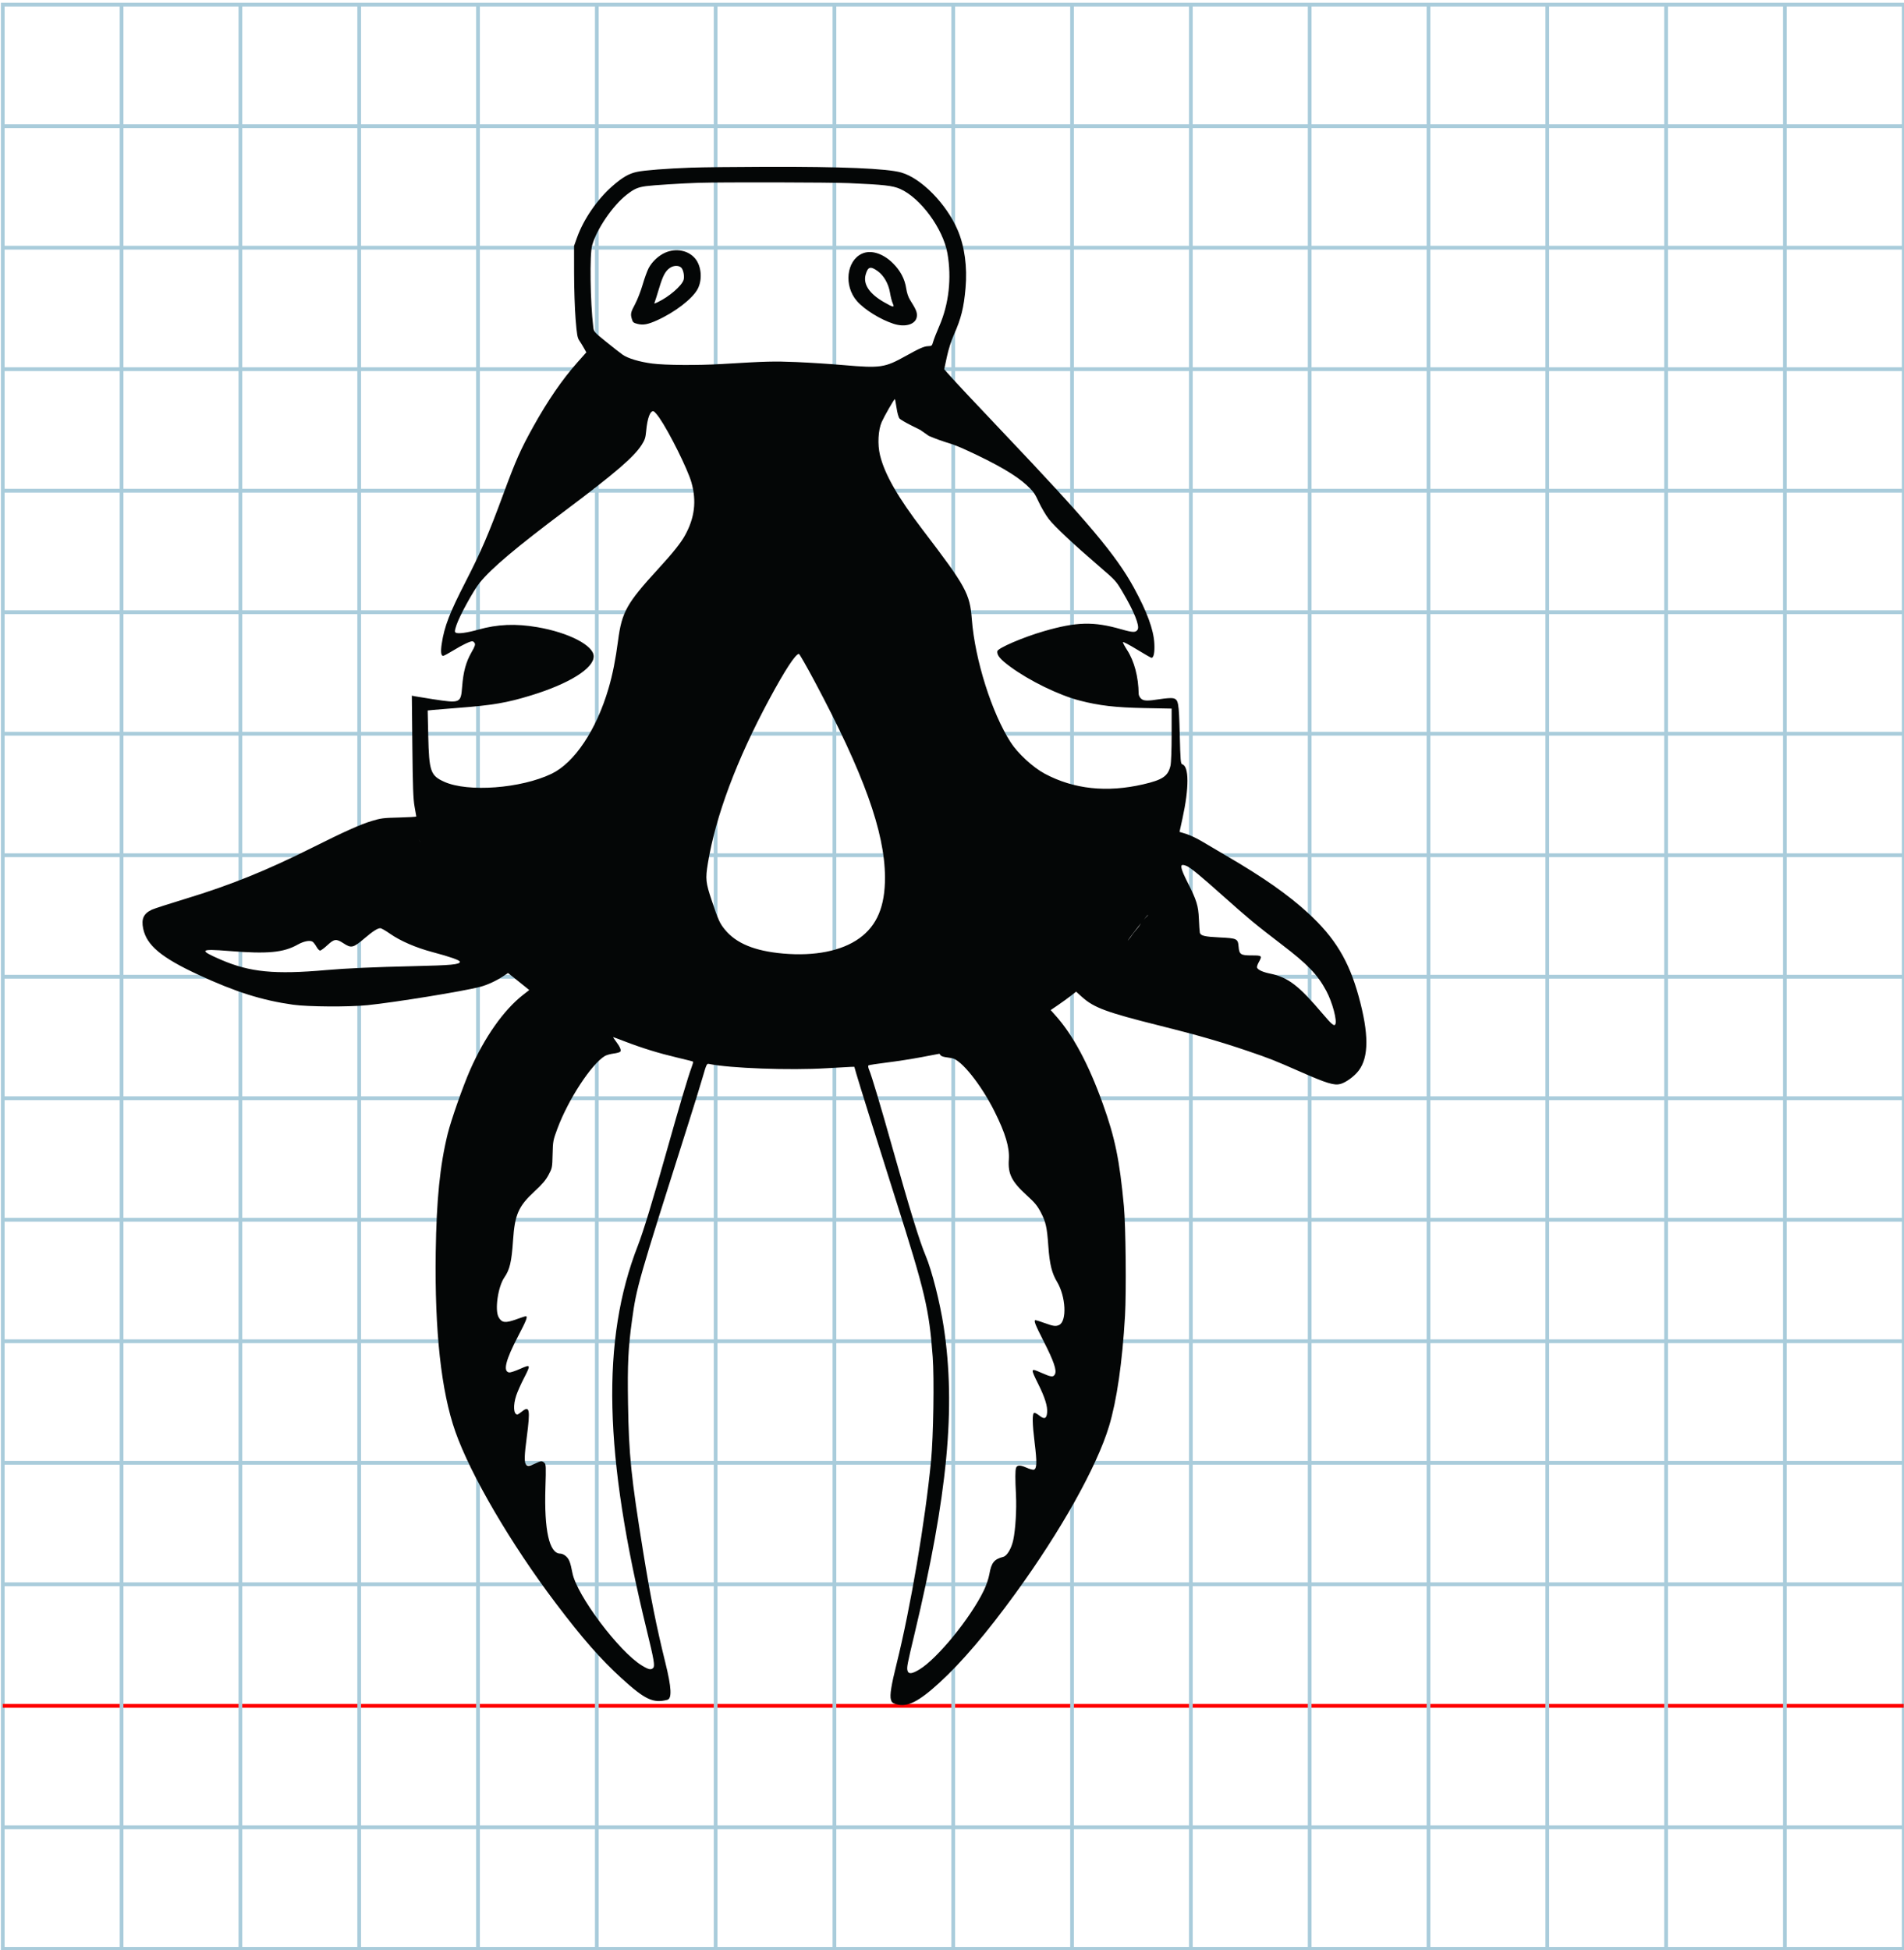 <?xml version="1.0" encoding="UTF-8" standalone="no"?>
<svg
   xmlns:dc="http://purl.org/dc/elements/1.1/"
   xmlns:cc="http://creativecommons.org/ns#"
   xmlns:rdf="http://www.w3.org/1999/02/22-rdf-syntax-ns#"
   xmlns:svg="http://www.w3.org/2000/svg"
   xmlns="http://www.w3.org/2000/svg"
   xmlns:sodipodi="http://sodipodi.sourceforge.net/DTD/sodipodi-0.dtd"
   xmlns:inkscape="http://www.inkscape.org/namespaces/inkscape"
   version="1.1"
   id="Layer_1"
   x="0px"
   y="0px"
   width="1000"
   height="1024"
   viewBox="0 0 1000 1024"
   enable-background="new 0 0 512 512"
   xml:space="preserve"
   inkscape:version="0.48.0 r9654"
   sodipodi:docname="gud-x1211e.svg"><title
   id="title3743">Mesopotamian Font</title><defs
   id="defs70" /><sodipodi:namedview
   pagecolor="#ffffff"
   bordercolor="#666666"
   borderopacity="1"
   objecttolerance="10"
   gridtolerance="10"
   guidetolerance="10"
   inkscape:pageopacity="0"
   inkscape:pageshadow="2"
   inkscape:window-width="834"
   inkscape:window-height="651"
   id="namedview68"
   showgrid="false"
   inkscape:zoom="0.1989252"
   inkscape:cx="210.59694"
   inkscape:cy="107.591"
   inkscape:window-x="46"
   inkscape:window-y="46"
   inkscape:window-maximized="0"
   inkscape:current-layer="Layer_1" />
   
	<g
   id="Grid"
   transform="matrix(1.95,0,0,1.994,1.456,2.453)">
		<rect
   x="0"
   stroke-miterlimit="10"
   width="512"
   height="512"
   id="rect4"
   y="0"
   style="fill:none;stroke:#a9ccdb;stroke-miterlimit:10" />
		<line
   stroke-miterlimit="10"
   x1="0"
   y1="32"
   x2="512"
   y2="32"
   id="line6"
   style="fill:none;stroke:#a9ccdb;stroke-miterlimit:10" />
		<line
   stroke-miterlimit="10"
   x1="0"
   y1="64"
   x2="512"
   y2="64"
   id="line8"
   style="fill:none;stroke:#a9ccdb;stroke-miterlimit:10" />
		<line
   stroke-miterlimit="10"
   x1="0"
   y1="96"
   x2="512"
   y2="96"
   id="line10"
   style="fill:none;stroke:#a9ccdb;stroke-miterlimit:10" />
		<line
   stroke-miterlimit="10"
   x1="0"
   y1="128"
   x2="512"
   y2="128"
   id="line12"
   style="fill:none;stroke:#a9ccdb;stroke-miterlimit:10" />
		<line
   stroke-miterlimit="10"
   x1="0"
   y1="160"
   x2="512"
   y2="160"
   id="line14"
   style="fill:none;stroke:#a9ccdb;stroke-miterlimit:10" />
		<line
   stroke-miterlimit="10"
   x1="0"
   y1="192"
   x2="512"
   y2="192"
   id="line16"
   style="fill:none;stroke:#a9ccdb;stroke-miterlimit:10" />
		<line
   stroke-miterlimit="10"
   x1="0"
   y1="224"
   x2="512"
   y2="224"
   id="line18"
   style="fill:none;stroke:#a9ccdb;stroke-miterlimit:10" />
		<line
   stroke-miterlimit="10"
   x1="0"
   y1="256"
   x2="512"
   y2="256"
   id="line20"
   style="fill:none;stroke:#a9ccdb;stroke-miterlimit:10" />
		<line
   stroke-miterlimit="10"
   x1="0"
   y1="288"
   x2="512"
   y2="288"
   id="line22"
   style="fill:none;stroke:#a9ccdb;stroke-miterlimit:10" />
		<line
   stroke-miterlimit="10"
   x1="0"
   y1="320"
   x2="512"
   y2="320"
   id="line24"
   style="fill:none;stroke:#a9ccdb;stroke-miterlimit:10" />
		<line
   stroke-miterlimit="10"
   x1="0"
   y1="352"
   x2="512"
   y2="352"
   id="line26"
   style="fill:none;stroke:#a9ccdb;stroke-miterlimit:10" />
		<line
   stroke-miterlimit="10"
   x1="0"
   y1="384"
   x2="512"
   y2="384"
   id="line28"
   style="fill:none;stroke:#a9ccdb;stroke-miterlimit:10" />
		<line
   stroke-miterlimit="10"
   x1="0"
   y1="416"
   x2="512"
   y2="416"
   id="line30"
   style="fill:none;stroke:#a9ccdb;stroke-miterlimit:10" />
		<line
   stroke-miterlimit="10"
   x1="0"
   y1="448"
   x2="512"
   y2="448"
   id="line32"
   style="fill:none;stroke:#ff0000;stroke-miterlimit:10" />
		<line
   stroke-miterlimit="10"
   x1="0"
   y1="480"
   x2="512"
   y2="480"
   id="line34"
   style="fill:none;stroke:#a9ccdb;stroke-miterlimit:10" />
		<line
   stroke-miterlimit="10"
   x1="32"
   y1="0"
   x2="32"
   y2="512"
   id="line36"
   style="fill:none;stroke:#a9ccdb;stroke-miterlimit:10" />
		<line
   stroke-miterlimit="10"
   x1="64"
   y1="0"
   x2="64"
   y2="512"
   id="line38"
   style="fill:none;stroke:#a9ccdb;stroke-miterlimit:10" />
		<line
   stroke-miterlimit="10"
   x1="96"
   y1="0"
   x2="96"
   y2="512"
   id="line40"
   style="fill:none;stroke:#a9ccdb;stroke-miterlimit:10" />
		<line
   stroke-miterlimit="10"
   x1="128"
   y1="0"
   x2="128"
   y2="512"
   id="line42"
   style="fill:none;stroke:#a9ccdb;stroke-miterlimit:10" />
		<line
   stroke-miterlimit="10"
   x1="160"
   y1="0"
   x2="160"
   y2="512"
   id="line44"
   style="fill:none;stroke:#a9ccdb;stroke-miterlimit:10" />
		<line
   stroke-miterlimit="10"
   x1="192"
   y1="0"
   x2="192"
   y2="512"
   id="line46"
   style="fill:none;stroke:#a9ccdb;stroke-miterlimit:10" />
		<line
   stroke-miterlimit="10"
   x1="224"
   y1="0"
   x2="224"
   y2="512"
   id="line48"
   style="fill:none;stroke:#a9ccdb;stroke-miterlimit:10" />
		<line
   stroke-miterlimit="10"
   x1="256"
   y1="0"
   x2="256"
   y2="512"
   id="line50"
   style="fill:none;stroke:#a9ccdb;stroke-miterlimit:10" />
		<line
   stroke-miterlimit="10"
   x1="288"
   y1="0"
   x2="288"
   y2="512"
   id="line52"
   style="fill:none;stroke:#a9ccdb;stroke-miterlimit:10" />
		<line
   stroke-miterlimit="10"
   x1="320"
   y1="0"
   x2="320"
   y2="512"
   id="line54"
   style="fill:none;stroke:#a9ccdb;stroke-miterlimit:10" />
		<line
   stroke-miterlimit="10"
   x1="352"
   y1="0"
   x2="352"
   y2="512"
   id="line56"
   style="fill:none;stroke:#a9ccdb;stroke-miterlimit:10" />
		<line
   stroke-miterlimit="10"
   x1="384"
   y1="0"
   x2="384"
   y2="512"
   id="line58"
   style="fill:none;stroke:#a9ccdb;stroke-miterlimit:10" />
		<line
   stroke-miterlimit="10"
   x1="416"
   y1="0"
   x2="416"
   y2="512"
   id="line60"
   style="fill:none;stroke:#a9ccdb;stroke-miterlimit:10" />
		<line
   stroke-miterlimit="10"
   x1="448"
   y1="0"
   x2="448"
   y2="512"
   id="line62"
   style="fill:none;stroke:#a9ccdb;stroke-miterlimit:10" />
		<line
   stroke-miterlimit="10"
   x1="480"
   y1="0"
   x2="480"
   y2="512"
   id="line64"
   style="fill:none;stroke:#a9ccdb;stroke-miterlimit:10" />
	</g>
	<path
   style="fill:#040606"
   d="m 363.156,88.029 c -13.07,0.475 -24.594,1.37 -28.587,2.219 -4.337,0.923 -7.697,2.873 -13.037,7.566 -7.864,6.911 -15.041,17.368 -18.446,26.876 l -1.586,4.428 0.016,14.301 c 0,7.866 0.357,18.668 0.785,24.006 0.67,8.36 0.948,9.952 2.004,11.492 0.674,0.983 1.768,2.761 2.431,3.951 l 1.205,2.163 -4.658,5.243 c -7.961,8.961 -15.639,20.135 -23.255,33.845 -6.601,11.883 -9.14,17.611 -15.731,35.498 -7.643,20.741 -11.71,30.183 -19.687,45.713 -8.492,16.531 -11.226,23.62 -12.603,32.687 -0.641,4.218 -0.387,6.386 0.748,6.386 0.381,0 2.797,-1.29 5.369,-2.867 4.629,-2.837 8.629,-4.762 9.94,-4.784 0.373,-0.009 0.931,0.422 1.24,0.951 0.442,0.757 0.083,1.796 -1.686,4.869 -2.859,4.967 -4.288,10.195 -4.886,17.876 -0.691,8.869 -0.858,8.94 -15.528,6.691 -4.551,-0.698 -8.865,-1.398 -9.587,-1.555 l -1.313,-0.287 0.27,26.71 c 0.215,21.24 0.453,27.704 1.163,31.562 0.491,2.669 0.898,5.001 0.903,5.183 0.016,0.182 -4.07,0.429 -9.057,0.548 -8.351,0.201 -9.492,0.347 -14.449,1.847 -5.861,1.774 -14.468,5.635 -30.886,13.854 -24.306,12.168 -43.073,19.751 -66.6,26.909 -8.704,2.648 -16.739,5.244 -17.856,5.768 -4.356,2.045 -5.639,4.785 -4.615,9.856 1.785,8.84 9.499,15.303 29.089,24.372 19.477,9.017 33.325,13.392 49.66,15.69 7.849,1.104 29.301,1.238 39.058,0.245 14.488,-1.476 50.432,-7.316 59.145,-9.609 3.758,-0.989 8.3,-3.066 11.954,-5.466 l 2.747,-1.804 3.111,2.47 c 1.711,1.358 4.216,3.368 5.566,4.466 l 2.454,1.996 -3.24,2.53 c -10.157,7.933 -20.186,22.159 -27.841,39.493 -3.662,8.293 -10.011,26.394 -11.768,33.55 -4.061,16.541 -5.871,34.51 -6.262,62.177 -0.586,41.433 2.858,72.926 10.287,94.086 8.005,22.798 29.207,59.025 52.785,90.194 14.034,18.552 23.536,29.378 34.699,39.538 12.146,11.053 16.445,13.068 23.831,11.169 2.553,-0.656 2.255,-6.372 -1.021,-19.597 -4.624,-18.665 -7.881,-34.933 -11.606,-57.971 -6.363,-39.352 -7.563,-51.093 -7.98,-78.049 -0.322,-20.814 0.072,-29.016 2.099,-43.767 2.391,-17.393 3.059,-19.728 29.164,-101.896 3.213,-10.113 6.783,-21.659 7.933,-25.657 1.931,-6.71 2.182,-7.251 3.268,-7.019 10.745,2.295 42.609,3.461 61.995,2.268 5.831,-0.359 11.455,-0.674 12.499,-0.701 l 1.897,-0.048 1.099,3.831 c 1.459,5.084 10.748,34.739 20.48,65.377 15.687,49.386 17.685,57.864 19.592,83.14 0.845,11.196 0.356,41.836 -0.869,54.509 -3.075,31.805 -10.779,77.222 -18.064,106.493 -2.837,11.4 -3.675,16.625 -3.033,18.917 0.419,1.495 0.869,1.878 2.903,2.475 5.718,1.677 11.67,-1.307 22.635,-11.347 11.755,-10.763 24.789,-26.071 39.864,-46.819 23.917,-32.916 42.781,-66.612 49.18,-87.85 4.08,-13.542 6.973,-33.551 8.381,-57.971 0.73,-12.66 0.385,-47.239 -0.573,-57.46 -2.298,-24.521 -4.671,-36.039 -11.118,-53.971 -7.468,-20.773 -15.598,-35.941 -24.771,-46.218 l -2.58,-2.89 3.861,-2.628 c 2.124,-1.445 5.129,-3.619 6.678,-4.83 l 2.818,-2.201 3.225,2.888 c 6.19,5.544 12.941,8.028 40.541,14.914 19.702,4.916 32.121,8.485 46.163,13.27 11.815,4.026 13.87,4.835 27.768,10.945 13.987,6.148 17.891,7.336 21.163,6.439 2.903,-0.796 7.332,-4.048 9.571,-7.027 5.364,-7.137 5.363,-19.39 -0.016,-38.923 -5.167,-18.8 -12.477,-30.855 -26.543,-43.772 -10.535,-9.674 -23.594,-18.825 -42.964,-30.105 -4.296,-2.502 -10.001,-5.864 -12.677,-7.472 -2.676,-1.607 -6.451,-3.405 -8.388,-3.995 l -3.522,-1.073 1.534,-6.995 c 3.537,-16.125 3.497,-27.448 -0.098,-28.492 -0.846,-0.246 -0.982,-1.852 -1.327,-15.64 -0.427,-17.063 -0.694,-18.488 -3.583,-19.069 -0.914,-0.184 -3.887,0.023 -6.608,0.458 -6.86,1.098 -8.843,1.036 -10.226,-0.323 -0.626,-0.615 -1.146,-1.707 -1.157,-2.426 -0.129,-8.979 -2.306,-17.199 -6.103,-23.051 -1.279,-1.97 -2.24,-3.817 -2.135,-4.103 0.105,-0.287 3.399,1.447 7.321,3.852 3.922,2.405 7.376,4.373 7.674,4.373 1.173,0 1.734,-2.931 1.466,-7.661 -0.411,-7.241 -3.866,-16.614 -10.771,-29.216 -9.372,-17.107 -23.964,-34.432 -68.308,-81.107 -15.859,-16.693 -26.534,-28.091 -29.458,-31.454 l -1.813,-2.086 1.373,-6.428 c 0.843,-3.948 2.277,-8.464 3.716,-11.705 3.814,-8.591 5.202,-14.164 6.121,-24.577 0.974,-11.043 -0.517,-21.947 -4.162,-30.427 -5.913,-13.757 -19.118,-27.203 -29.636,-30.176 -7.464,-2.11 -30.976,-3.108 -70.835,-3.006 -15.958,0.041 -33.66,0.243 -39.337,0.449 z m 82.859,8.142 c 18.255,0.788 22.863,1.314 26.798,3.06 10.657,4.728 22.515,20.894 24.783,33.788 2.289,13.011 0.761,26.675 -4.277,38.236 -1.408,3.231 -2.851,6.908 -3.207,8.172 -0.605,2.146 -0.775,2.302 -2.564,2.35 -2.186,0.059 -4.501,1.066 -11.815,5.14 -11.098,6.181 -13.257,6.497 -32.787,4.799 -6.905,-0.6 -18.059,-1.316 -24.787,-1.59 -11.925,-0.486 -15.261,-0.398 -39.101,1.035 -12.415,0.746 -29.722,0.631 -36.434,-0.242 -6.753,-0.879 -12.729,-2.663 -15.621,-4.663 -1.137,-0.787 -5.002,-3.808 -8.588,-6.714 -6.485,-5.255 -6.522,-5.299 -6.841,-7.934 -1.583,-13.103 -1.917,-38.053 -0.572,-42.804 2.428,-8.578 10.882,-20.928 18.223,-26.624 3.876,-3.007 5.708,-3.817 10.007,-4.424 3.561,-0.503 19.156,-1.493 27.55,-1.75 12.791,-0.39 69.081,-0.273 79.232,0.166 z m -96.529,36.458 c -3.512,1.513 -6.976,4.72 -8.795,8.143 -0.774,1.456 -2.201,5.383 -3.171,8.726 -0.97,3.343 -2.755,7.929 -3.966,10.191 -2.345,4.38 -2.508,5.174 -1.647,8.012 0.473,1.558 0.881,1.889 2.951,2.396 2.955,0.724 5.429,0.267 10.2,-1.883 9.463,-4.265 18.657,-11.348 21.359,-16.456 2.563,-4.847 2.004,-11.969 -1.249,-15.919 -3.579,-4.345 -9.997,-5.658 -15.682,-3.209 z m 8.33,7.942 c 1.098,1.11 1.745,4.456 1.227,6.344 -0.847,3.09 -7.678,8.983 -13.684,11.806 -1.827,0.859 -1.881,0.857 -1.495,-0.055 0.22,-0.52 1.247,-3.772 2.284,-7.226 2,-6.669 3.31,-9.132 5.74,-10.792 1.929,-1.318 4.667,-1.354 5.929,-0.078 z m 94.894,-7.357 c -8.193,3.767 -9.594,16.906 -2.651,24.862 3.931,4.504 12.244,9.671 19.218,11.945 6.261,2.042 11.832,0.277 12.266,-3.886 0.221,-2.122 -0.384,-3.583 -3.589,-8.669 -0.903,-1.432 -1.658,-3.701 -2.004,-6.021 -0.735,-4.926 -3.084,-9.37 -6.994,-13.237 -5.246,-5.187 -11.586,-7.136 -16.245,-4.994 z m 8.137,9.056 c 3.282,2.303 5.822,6.711 6.589,11.434 0.339,2.084 0.98,4.587 1.425,5.562 1.077,2.359 0.465,2.287 -4.46,-0.523 -7.861,-4.485 -11.211,-9.533 -9.718,-14.643 1.182,-4.045 2.465,-4.426 6.164,-1.83 z m 10.033,71.929 c 0.399,2.669 1.071,5.047 1.583,5.604 0.49,0.532 3.151,2.098 5.913,3.48 l 5.022,2.513 c 0.016,-0.047 2.182,1.599 4.483,3.136 2.208,0.915 3.929,1.58 5.352,2.096 5.519,2.004 6.562,1.78 14.158,5.259 16.106,7.381 26.133,13.206 31.85,18.505 3.432,3.181 4.265,4.343 6.338,8.839 1.313,2.847 3.66,6.844 5.216,8.881 2.941,3.85 13.284,13.536 27.182,25.457 7.767,6.662 8.232,7.176 11.541,12.769 6.099,10.307 9.15,17.881 7.998,19.852 -0.971,1.661 -2.434,1.633 -8.718,-0.17 -14.448,-4.145 -23.426,-3.917 -40.491,1.03 -11.063,3.207 -24.342,8.927 -24.522,10.563 -0.23,2.095 1.549,4.213 6.77,8.064 10.106,7.452 25.675,15.03 36.697,17.861 10.236,2.629 18.597,3.594 33.738,3.892 l 14.368,0.283 0,13.7 c 0,7.843 -0.257,14.795 -0.6,16.261 -1.291,5.509 -4.105,7.439 -14.279,9.791 -19.187,4.436 -36.52,2.567 -51.788,-5.582 -6.113,-3.263 -14.153,-10.663 -17.855,-16.433 -9.98,-15.556 -18.775,-43.39 -20.414,-64.601 -1.046,-13.537 -3.006,-17.115 -25.597,-46.725 -13.352,-17.5 -20.196,-29.451 -22.635,-39.524 -1.361,-5.624 -0.965,-13.216 0.911,-17.435 1.344,-3.023 6.496,-12.003 6.886,-12.003 0.109,0 0.512,2.086 0.893,4.636 z m -124.534,5.281 c 5.207,7.547 14.798,26.844 16.774,33.75 2.822,9.862 1.741,18.757 -3.406,28.01 -2.21,3.973 -6.446,9.258 -14.16,17.666 -16.339,17.809 -18.965,22.494 -20.912,37.299 -1.352,10.28 -2.859,17.863 -5.031,25.307 -6.339,21.722 -17.894,39.036 -29.911,44.816 -16.052,7.722 -43.912,9.813 -56.332,4.228 -7.253,-3.261 -8.027,-5.47 -8.448,-24.099 l -0.302,-13.361 3.01,-0.308 c 1.655,-0.169 7.655,-0.662 13.332,-1.094 17.855,-1.359 25.27,-2.634 37.998,-6.534 19.978,-6.122 32.864,-14.158 32.864,-20.497 0,-5.7 -13.082,-12.474 -29.572,-15.312 -11.404,-1.963 -20.947,-1.564 -31.111,1.3 -5.933,1.672 -10.619,2.297 -11.786,1.572 -0.645,-0.401 -0.581,-1.049 0.394,-3.982 1.599,-4.812 8.885,-18.108 12.135,-22.146 6.143,-7.632 19.065,-18.538 45.112,-38.072 26.099,-19.573 35.878,-27.979 39.996,-34.377 1.705,-2.649 2.069,-3.769 2.392,-7.348 0.614,-6.814 2.186,-10.907 3.951,-10.287 0.451,0.158 1.807,1.719 3.014,3.468 z m 81.505,138.329 c 25.813,48.399 36.833,79.054 36.952,102.79 0.076,15.308 -4.178,25.449 -13.477,32.125 -9.272,6.657 -23.413,9.48 -40.075,8.002 -14.867,-1.319 -24.585,-5.314 -30.513,-12.547 -2.71,-3.306 -3.438,-4.912 -6.895,-15.198 -3.211,-9.556 -3.409,-11.447 -2.057,-19.664 4.092,-24.874 15.165,-54.438 32.281,-86.187 8.282,-15.363 13.769,-23.75 15.536,-23.75 0.304,0 4.015,6.493 8.247,14.429 z m -204.735,88.489 c 1.278,3.933 2.557,8.644 2.843,10.47 1.625,10.367 5.482,17.519 12.345,22.891 0.841,0.658 2.861,2.959 4.49,5.114 1.629,2.155 3.954,5.176 5.167,6.713 l 2.206,2.796 -0.095,-1.563 c -0.899,-14.833 -20.917,-25.365 -24.13,-38.297 -1.053,-4.239 -0.173,-4.461 -1.836,-8.156 -0.71,-1.577 -6.169,-6.546 -5.429,-8.217 0.187,-0.421 -1.012,0.307 -0.916,0.588 0.095,0.281 4.078,3.729 5.355,7.661 z m 400.231,8.497 c 2.244,1.069 7.273,5.217 18.8,15.507 13.417,11.977 17.454,15.319 31.024,25.685 13.701,10.466 18.795,15.766 23.421,24.371 3.219,5.989 5.843,15.921 4.666,17.663 -0.631,0.934 -1.962,-0.21 -6.582,-5.661 -12.645,-14.917 -18.163,-19.135 -27.586,-21.086 -3.89,-0.805 -6.376,-1.945 -6.883,-3.155 -0.158,-0.378 0.232,-1.619 0.867,-2.759 1.94,-3.481 1.784,-3.645 -3.481,-3.645 -6.051,0 -6.71,-0.435 -7.079,-4.677 -0.359,-4.119 -0.819,-4.337 -10.046,-4.774 -7.774,-0.368 -9.944,-0.892 -10.3,-2.488 -0.133,-0.597 -0.358,-3.843 -0.499,-7.214 -0.292,-6.961 -1.181,-9.826 -5.979,-19.278 -3.249,-6.4 -3.987,-9.069 -2.508,-9.069 0.521,0 1.495,0.261 2.165,0.58 z m -24.497,30.631 c -0.663,1.279 -3.236,4.072 -3.938,5.084 -1.959,2.827 -2.276,3.235 -5.414,6.305 -3.442,3.368 -5.479,6.798 -4.553,5.41 0.281,-0.421 2.422,-2.122 4.758,-4.81 1.34,-1.542 3.508,-4.897 5.161,-6.992 1.228,-1.556 2.435,-3.116 3.461,-4.456 2.406,-3.144 4.494,-5.608 4.639,-5.475 0.145,0.133 -3.016,2.816 -4.114,4.932 z m -394.066,4.862 c 5.396,3.789 13.63,7.362 22.227,9.646 9.545,2.536 14.507,4.288 14.507,5.122 0,1.434 -4.398,1.851 -24.272,2.298 -20.306,0.458 -35.553,1.138 -45.754,2.042 -27.231,2.413 -40.236,1.146 -55.389,-5.394 -11.936,-5.151 -11.292,-5.86 4.19,-4.611 20.194,1.63 28.573,0.855 35.998,-3.327 3.306,-1.862 6.658,-2.481 7.984,-1.474 0.486,0.369 1.372,1.548 1.97,2.62 0.597,1.072 1.442,1.95 1.876,1.95 0.434,0 2.149,-1.264 3.81,-2.809 3.611,-3.359 4.664,-3.486 8.45,-1.021 4.18,2.72 5.051,2.509 11.199,-2.708 4.274,-3.627 6.751,-5.204 8.183,-5.207 0.511,0 2.771,1.291 5.022,2.872 z m 123.556,56.667 c 8.903,3.421 17.827,6.169 27.168,8.365 4.539,1.067 8.369,2.047 8.51,2.176 0.142,0.129 -0.259,1.594 -0.89,3.256 -1.628,4.287 -6.264,19.873 -12.487,41.981 -7.847,27.879 -12.736,43.941 -15.66,51.443 -19.284,49.487 -17.876,109.61 4.731,202.004 3.728,15.238 4.311,18.612 3.391,19.627 -1.126,1.242 -2.414,0.976 -6.061,-1.254 -11.981,-7.323 -34.118,-36.834 -36.388,-48.508 -1.105,-5.683 -1.712,-7.274 -3.345,-8.768 -0.948,-0.868 -2.178,-1.447 -3.074,-1.447 -5.753,0 -8.493,-12.259 -7.771,-34.761 0.35,-10.913 0.298,-12.112 -0.558,-12.897 -1.249,-1.143 -1.791,-1.097 -4.889,0.412 -3.151,1.535 -4.121,1.593 -4.884,0.289 -0.831,-1.421 -0.703,-4.781 0.547,-14.335 1.886,-14.422 1.479,-16.562 -2.537,-13.334 -1.086,0.873 -2.166,1.586 -2.401,1.586 -2.056,0 -2.34,-4.825 -0.591,-10.034 0.647,-1.926 2.404,-5.891 3.906,-8.812 3.837,-7.463 3.776,-7.63 -1.873,-5.125 -2.532,1.122 -5.1,1.976 -5.708,1.897 -3.451,-0.45 -1.966,-6.455 4.772,-19.304 4.255,-8.113 5.051,-10.208 3.88,-10.208 -0.299,0 -2.44,0.69 -4.757,1.532 -5.937,2.159 -7.801,1.96 -9.48,-1.011 -2.123,-3.759 -0.365,-16.01 3,-20.907 2.857,-4.157 3.801,-8.186 4.561,-19.453 0.916,-13.574 2.805,-17.889 11.266,-25.723 4.135,-3.829 5.908,-5.913 7.388,-8.683 1.903,-3.562 1.951,-3.808 2.119,-10.796 0.165,-6.879 0.262,-7.393 2.547,-13.535 5.677,-15.256 17.838,-33.856 24.909,-38.097 0.83,-0.498 2.903,-1.078 4.606,-1.29 1.703,-0.212 3.288,-0.668 3.521,-1.014 0.553,-0.819 -0.189,-2.547 -2.296,-5.35 -0.934,-1.243 -1.598,-2.26 -1.475,-2.26 0.123,0 2.959,1.051 6.304,2.336 z m 165.571,7.084 c 0.17,0.406 1.264,0.881 2.431,1.056 1.167,0.175 2.814,0.436 3.661,0.581 4.873,0.831 15.324,13.931 22.351,28.016 5.728,11.481 7.943,18.929 7.496,25.21 -0.535,7.528 1.498,11.592 9.395,18.774 4.267,3.881 5.56,5.446 7.403,8.961 2.623,5.004 3.245,7.807 3.955,17.826 0.662,9.349 1.816,14.055 4.58,18.681 4.624,7.741 5.257,20.587 1.114,22.617 -1.733,0.849 -3.052,0.679 -7.616,-0.98 -2.318,-0.843 -4.458,-1.532 -4.757,-1.532 -1.166,0 -0.37,2.092 4.225,11.105 5.283,10.363 6.947,15.206 5.928,17.254 -0.853,1.713 -1.9,1.603 -7.239,-0.76 -5.661,-2.506 -5.686,-2.41 -1.551,5.926 3.49,7.037 4.916,11.567 4.678,14.863 -0.242,3.348 -1.435,3.855 -4.074,1.734 -1.132,-0.91 -2.348,-1.566 -2.703,-1.459 -1.121,0.338 -1.05,5.414 0.223,15.759 1.262,10.252 1.167,13.531 -0.406,14.084 -0.479,0.168 -2.247,-0.312 -3.929,-1.067 -3.202,-1.438 -4.907,-1.402 -5.432,0.114 -0.465,1.34 -0.479,5.648 -0.047,14.128 0.391,7.685 -0.242,18.234 -1.427,23.768 -0.954,4.46 -3.249,8.325 -5.25,8.843 -4.797,1.242 -6.239,3.032 -7.291,9.045 -0.416,2.378 -1.607,5.884 -2.934,8.636 -6.9,14.314 -24.233,35.596 -33.705,41.386 -3.958,2.419 -5.825,2.638 -6.345,0.745 -0.47,-1.716 -0.196,-3.16 3.679,-19.385 17.399,-72.853 21.77,-118.802 15.327,-161.144 -1.955,-12.848 -6.224,-29.676 -9.497,-37.433 -3.223,-7.64 -8.302,-24.152 -17.548,-57.056 -5.938,-21.133 -10.891,-37.682 -12.116,-40.484 -0.491,-1.124 -0.651,-2.148 -0.37,-2.377 0.271,-0.221 4.636,-0.907 9.7,-1.524 5.064,-0.617 13.224,-1.886 18.134,-2.82 4.91,-0.934 9.089,-1.727 9.286,-1.763 0.197,-0.036 0.498,0.267 0.668,0.673 z"
   id="path4653"
   inkscape:connector-curvature="0"
   sodipodi:nodetypes="ccccccssccsssscscccsccccsscscscccssssscccccsssssssssscsscscccsssscssssssccccccsssscccscsccccsccccccsssssccssscccccsccccccsssccccssscsscsccccscscccccccccssccccccccscccccccsccccscsscscsscsssccssccsccscsssccsccssscscscscscccssscccsscscccccscsccssssccscccsccccsssscscccscscssscsscccssccccscccccsccccsscscscscsscssssccscccccccssccccsccssccsccscsccsccccccccccsscsccsscccc" /></svg>